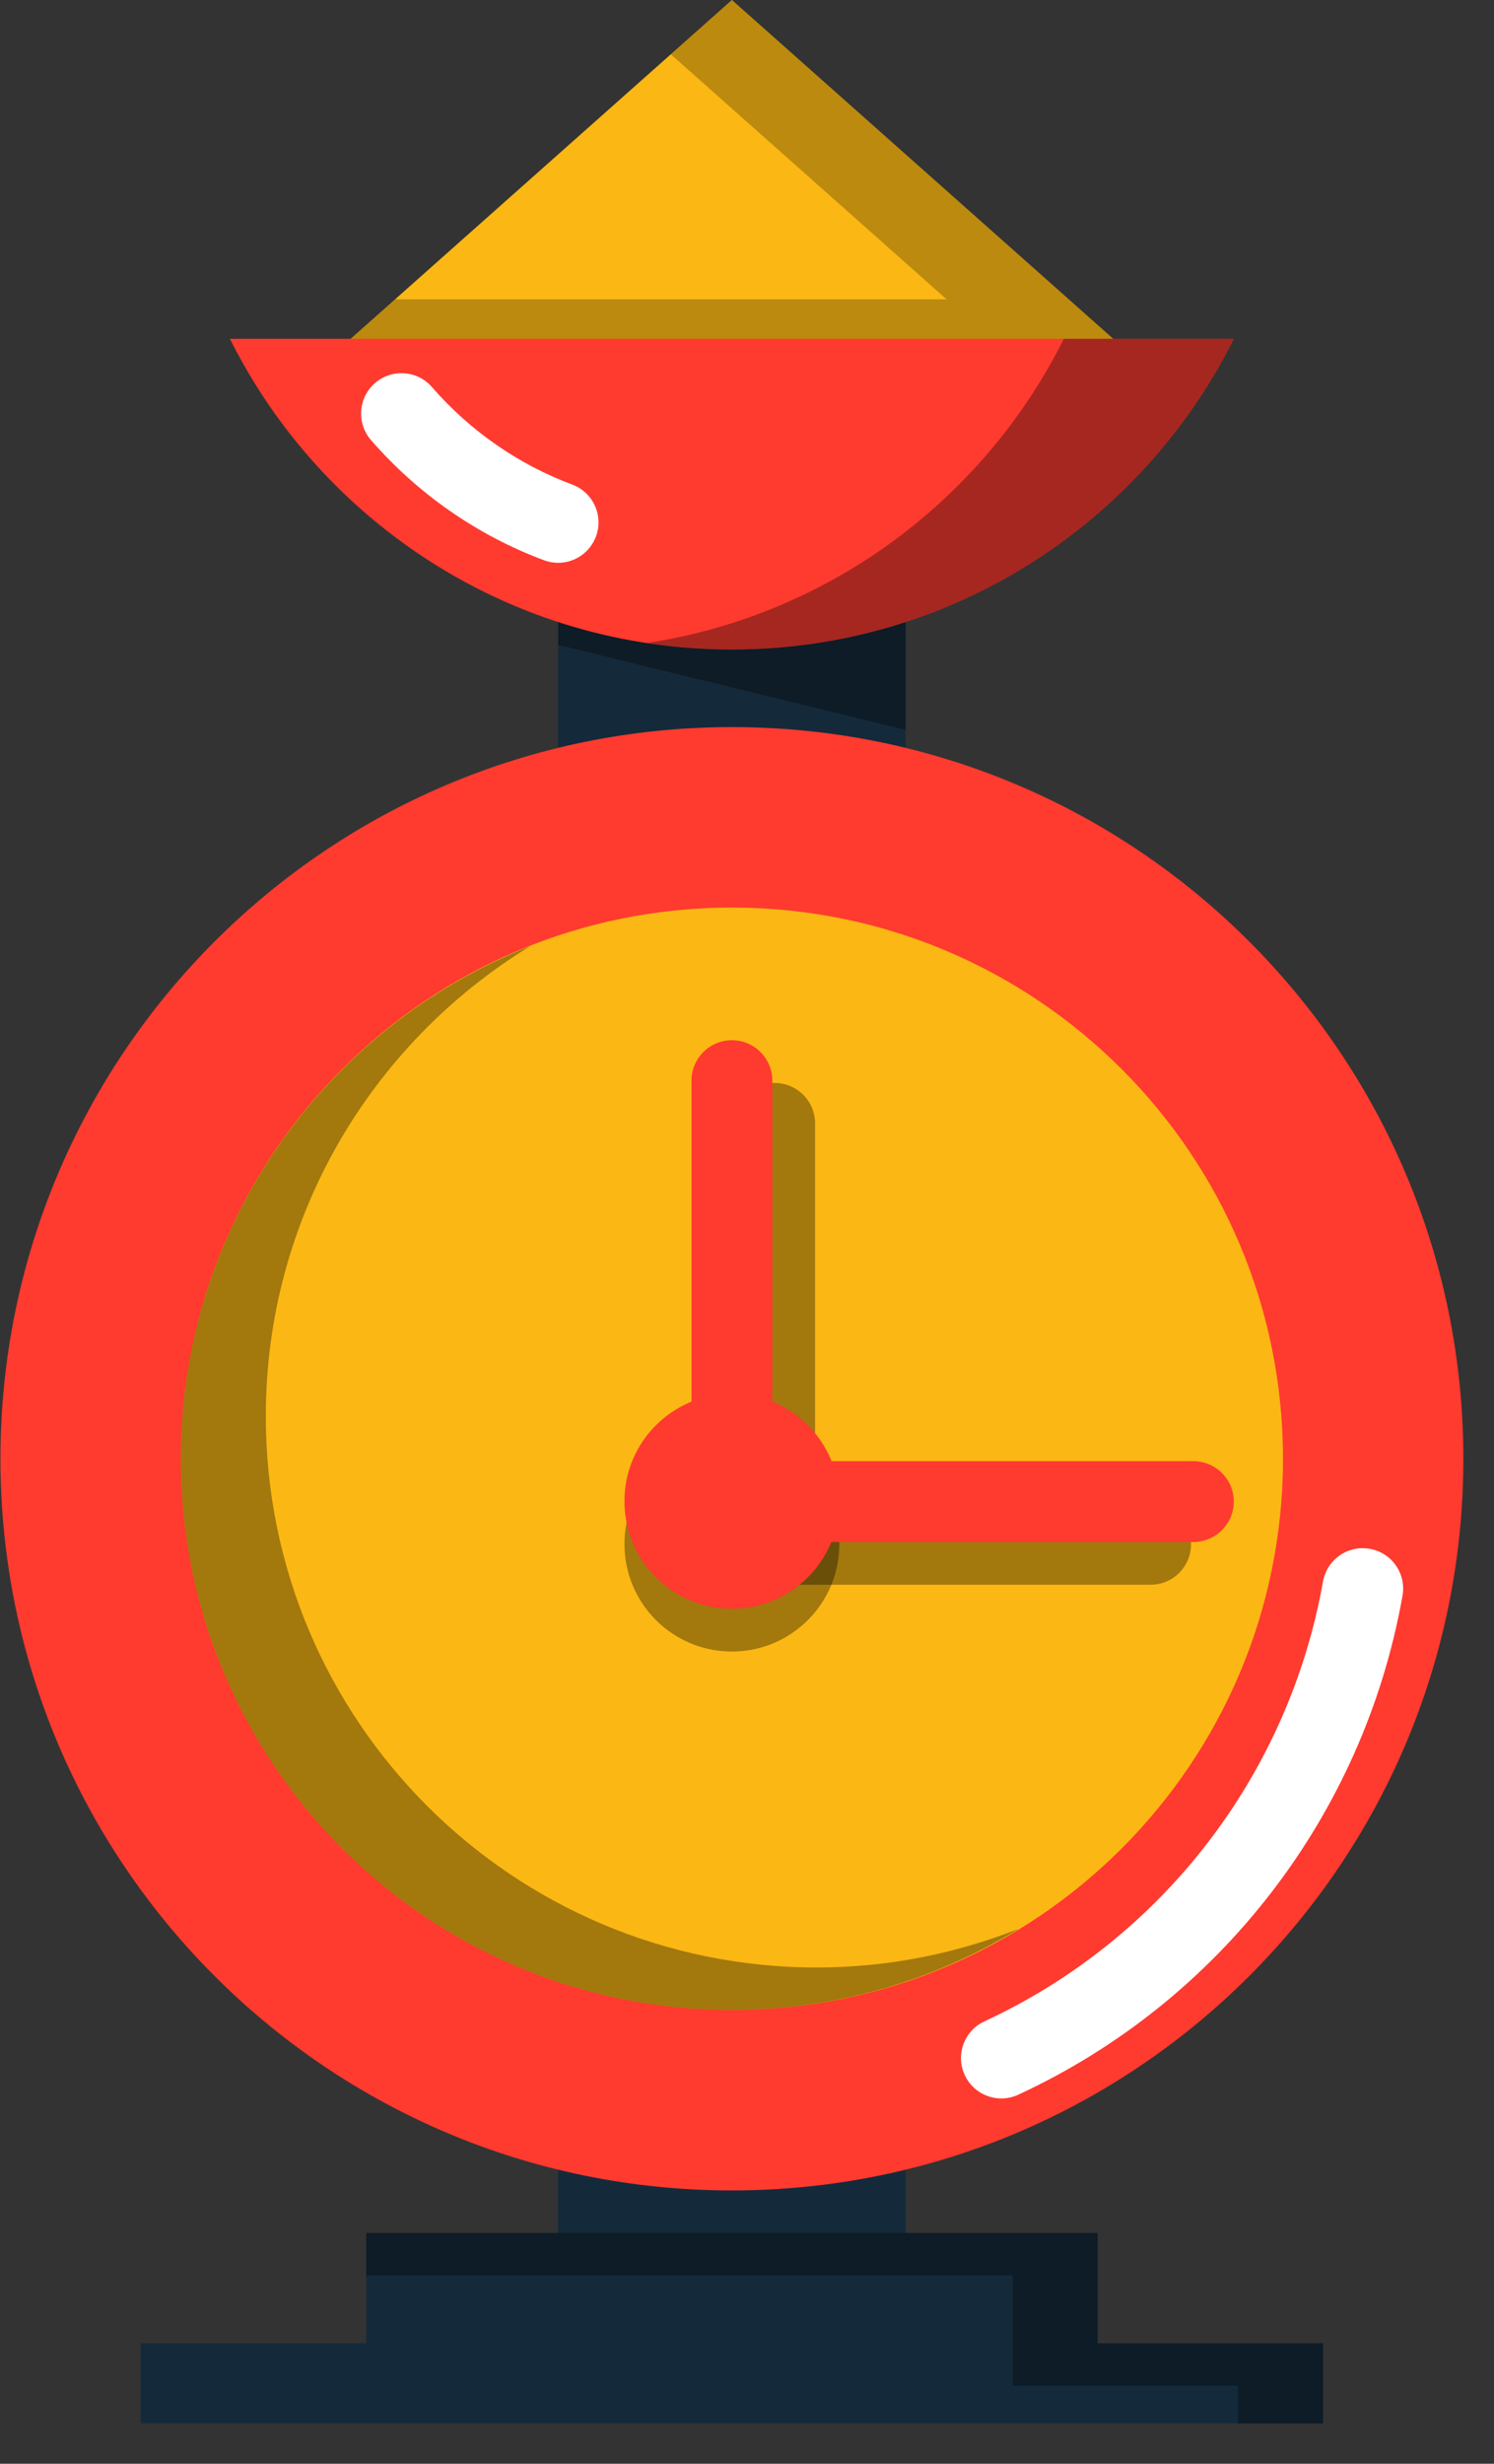 <svg xmlns="http://www.w3.org/2000/svg" xmlns:xlink="http://www.w3.org/1999/xlink" preserveAspectRatio="xMidYMid" width="37" height="61" viewBox="0 0 37 61">
  <rect x="0" y="0" width="37" height="61" fill="#333333" stroke="none"/>
  <defs>
    <style>

      .cls-3 {
        fill: #142a3b;
      }

      .cls-4 {
        fill: #020403;
        opacity: 0.35;
      }

      .cls-6 {
        fill: #ff3a2f;
      }

      .cls-7 {
        fill: #ffffff;
      }

      .cls-8 {
        fill: #fbb713;
      }

      .cls-14 {
        fill: #020403;
        opacity: 0.25;
      }
    </style>
  </defs>
  <g id="group-80svg">
    <path d="M22.430,19.308 C22.430,19.308 13.822,19.308 13.822,19.308 C13.822,19.308 13.822,14.914 13.822,14.914 C13.822,14.914 22.430,14.914 22.430,14.914 C22.430,14.914 22.430,19.308 22.430,19.308 Z" id="path-1" class="cls-3" fill-rule="evenodd"/>
    <path d="M13.822,14.914 C13.822,14.914 13.822,15.967 13.822,15.967 C13.822,15.967 22.430,18.072 22.430,18.072 C22.430,18.072 22.430,14.914 22.430,14.914 C22.430,14.914 13.822,14.914 13.822,14.914 Z" id="path-2" class="cls-4" fill-rule="evenodd"/>
    <path d="M22.430,57.202 C22.430,57.202 13.822,57.202 13.822,57.202 C13.822,57.202 13.822,52.809 13.822,52.809 C13.822,52.809 22.430,52.809 22.430,52.809 C22.430,52.809 22.430,57.202 22.430,57.202 Z" id="path-3" class="cls-3" fill-rule="evenodd"/>
    <path d="M36.241,36.118 C36.241,46.122 28.131,54.233 18.126,54.233 C8.122,54.233 0.011,46.122 0.011,36.118 C0.011,26.113 8.122,18.002 18.126,18.002 C28.131,18.002 36.241,26.113 36.241,36.118 Z" id="path-4" class="cls-6" fill-rule="evenodd"/>
    <path d="M24.800,51.955 C24.422,51.955 24.061,51.741 23.892,51.375 C23.660,50.874 23.878,50.280 24.379,50.047 C28.782,48.009 31.917,43.937 32.765,39.157 C32.862,38.613 33.380,38.250 33.925,38.347 C34.468,38.443 34.831,38.962 34.735,39.506 C33.772,44.931 30.215,49.550 25.219,51.862 C25.083,51.925 24.940,51.955 24.800,51.955 Z" id="path-5" class="cls-7" fill-rule="evenodd"/>
    <path d="M31.774,36.118 C31.774,43.655 25.664,49.766 18.126,49.766 C10.588,49.766 4.478,43.655 4.478,36.118 C4.478,28.580 10.588,22.470 18.126,22.470 C25.664,22.470 31.774,28.580 31.774,36.118 Z" id="path-6" class="cls-8" fill-rule="evenodd"/>
    <path d="M20.231,48.713 C12.694,48.713 6.583,42.602 6.583,35.065 C6.583,30.133 9.208,25.825 13.129,23.426 C8.066,25.421 4.478,30.345 4.478,36.118 C4.478,43.655 10.588,49.766 18.126,49.766 C20.731,49.766 23.157,49.022 25.228,47.756 C23.679,48.366 21.997,48.713 20.231,48.713 Z" id="path-7" class="cls-4" fill-rule="evenodd"/>
    <path d="M20.787,38.229 C20.787,39.699 19.596,40.890 18.126,40.890 C16.656,40.890 15.465,39.699 15.465,38.229 C15.465,36.759 16.656,35.568 18.126,35.568 C19.596,35.568 20.787,36.759 20.787,38.229 Z" id="path-8" class="cls-4" fill-rule="evenodd"/>
    <path d="M28.496,39.236 C28.496,39.236 18.185,39.236 18.185,39.236 C18.185,39.236 18.185,27.813 18.185,27.813 C18.185,27.261 18.633,26.813 19.185,26.813 C19.738,26.813 20.186,27.261 20.186,27.813 C20.186,27.813 20.186,37.236 20.186,37.236 C20.186,37.236 28.496,37.236 28.496,37.236 C29.048,37.236 29.496,37.684 29.496,38.236 C29.496,38.789 29.048,39.236 28.496,39.236 Z" id="path-9" class="cls-4" fill-rule="evenodd"/>
    <path d="M20.787,37.170 C20.787,38.640 19.596,39.831 18.126,39.831 C16.656,39.831 15.465,38.640 15.465,37.170 C15.465,35.700 16.656,34.509 18.126,34.509 C19.596,34.509 20.787,35.700 20.787,37.170 Z" id="path-10" class="cls-6" fill-rule="evenodd"/>
    <path d="M8.598,8.465 C8.598,8.465 18.126,0.000 18.126,0.000 C18.126,0.000 27.655,8.465 27.655,8.465 C27.655,8.465 8.598,8.465 8.598,8.465 Z" id="path-11" class="cls-8" fill-rule="evenodd"/>
    <path d="M18.126,0.000 C18.126,0.000 16.613,1.344 16.613,1.344 C16.613,1.344 23.444,7.412 23.444,7.412 C23.444,7.412 9.782,7.412 9.782,7.412 C9.782,7.412 8.597,8.465 8.597,8.465 C8.597,8.465 27.655,8.465 27.655,8.465 C27.655,8.465 18.126,0.000 18.126,0.000 Z" id="path-12" class="cls-14" fill-rule="evenodd"/>
    <path d="M5.694,8.389 C7.972,12.949 12.683,16.081 18.126,16.081 C23.570,16.081 28.280,12.949 30.558,8.389 C30.558,8.389 5.694,8.389 5.694,8.389 Z" id="path-13" class="cls-6" fill-rule="evenodd"/>
    <path d="M13.822,13.935 C13.706,13.935 13.588,13.914 13.473,13.871 C11.827,13.258 10.345,12.228 9.187,10.895 C8.826,10.478 8.870,9.846 9.287,9.485 C9.705,9.122 10.336,9.167 10.698,9.584 C11.637,10.665 12.838,11.500 14.172,11.997 C14.689,12.191 14.952,12.766 14.759,13.284 C14.609,13.686 14.227,13.935 13.822,13.935 Z" id="path-14" class="cls-7" fill-rule="evenodd"/>
    <path d="M26.347,8.389 C24.370,12.349 20.556,15.230 16.021,15.920 C16.708,16.024 17.410,16.081 18.126,16.081 C23.570,16.081 28.280,12.949 30.558,8.389 C30.558,8.389 26.347,8.389 26.347,8.389 Z" id="path-15" class="cls-4" fill-rule="evenodd"/>
    <path d="M27.184,58.015 C27.184,58.015 27.184,55.285 27.184,55.285 C27.184,55.285 9.069,55.285 9.069,55.285 C9.069,55.285 9.069,58.015 9.069,58.015 C9.069,58.015 3.485,58.015 3.485,58.015 C3.485,58.015 3.485,60.000 3.485,60.000 C3.485,60.000 32.767,60.000 32.767,60.000 C32.767,60.000 32.767,58.015 32.767,58.015 C32.767,58.015 27.184,58.015 27.184,58.015 Z" id="path-16" class="cls-3" fill-rule="evenodd"/>
    <path d="M27.184,58.015 C27.184,58.015 27.184,55.285 27.184,55.285 C27.184,55.285 9.069,55.285 9.069,55.285 C9.069,55.285 9.069,56.338 9.069,56.338 C9.069,56.338 25.079,56.338 25.079,56.338 C25.079,56.338 25.079,59.068 25.079,59.068 C25.079,59.068 30.662,59.068 30.662,59.068 C30.662,59.068 30.662,60.000 30.662,60.000 C30.662,60.000 32.767,60.000 32.767,60.000 C32.767,60.000 32.767,58.015 32.767,58.015 C32.767,58.015 27.184,58.015 27.184,58.015 Z" id="path-17" class="cls-4" fill-rule="evenodd"/>
    <path d="M29.555,38.177 C29.555,38.177 17.126,38.177 17.126,38.177 C17.126,38.177 17.126,26.755 17.126,26.755 C17.126,26.202 17.574,25.755 18.126,25.755 C18.679,25.755 19.126,26.202 19.126,26.755 C19.126,26.755 19.126,36.177 19.126,36.177 C19.126,36.177 29.555,36.177 29.555,36.177 C30.107,36.177 30.555,36.624 30.555,37.177 C30.555,37.729 30.107,38.177 29.555,38.177 Z" id="path-18" class="cls-6" fill-rule="evenodd"/>
  </g>
</svg>
